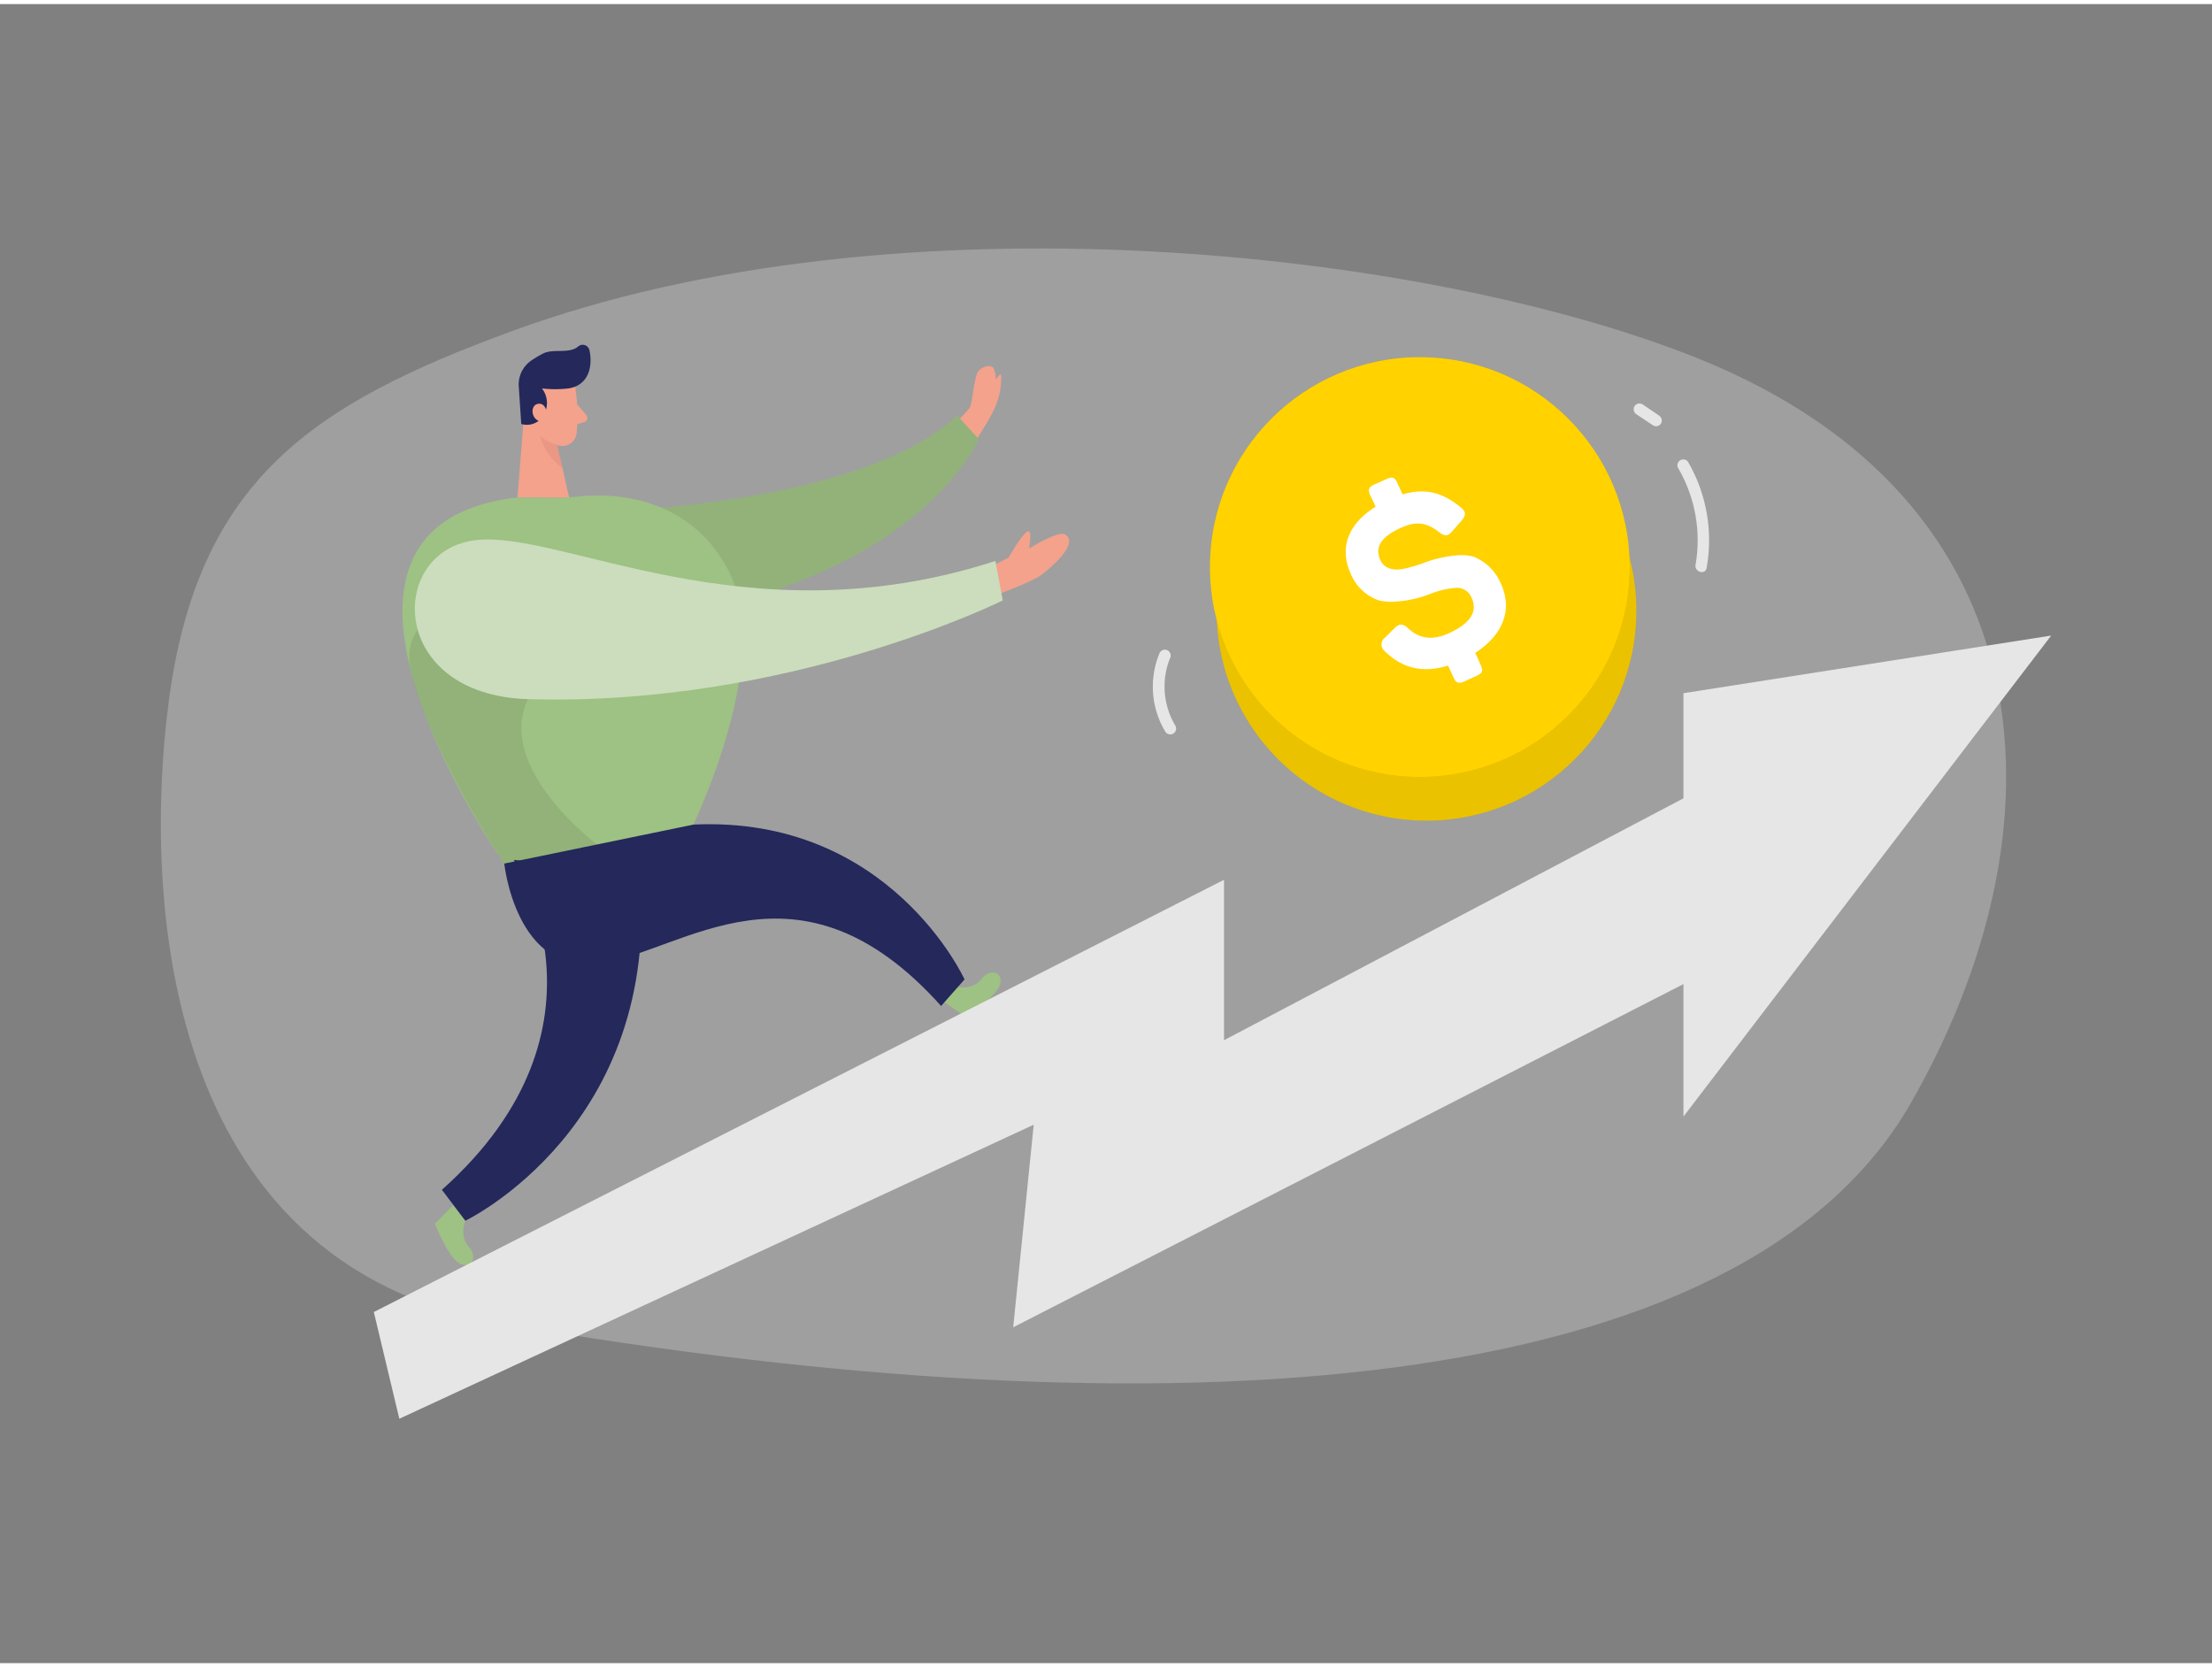 <svg id="Layer_1" data-name="Layer 1" xmlns="http://www.w3.org/2000/svg" viewBox="0 0 400 300" width="406" height="306" class="illustration styles_illustrationTablet__1DWOa"><rect x="0" y="0" width="400" height="300" fill="#808080" stroke="none"/><title>_</title><path d="M92.4,59.2C56.59,72.36,35.72,86,30.48,126.35c-4.41,34-1.83,101.53,60.24,112.24,120.77,20.84,224,13.7,254.75-39.74C374,149.17,371.2,89.84,307,64.05,258.67,44.64,162.32,33.49,92.4,59.2Z" fill="#e6e6e6" opacity="0.3"></path><path d="M180.42,106.76s6.23-2.33,7.72-3.42c1.9-1.38,7.2-5.94,4.41-7.46-1.24-.68-6.47,2.57-6.47,2.57s.74-3.87-.43-3-3.25,4.63-3.25,4.63l-5.13,2.62Z" fill="#f4a28c"></path><path d="M172,76.36A24,24,0,0,0,175.36,73c.49-.93.8-5.5,1.5-6.54s2.47-1.3,2.82-.59a6.59,6.59,0,0,1,.43,2.05s.77-1.35.93-.83a13.42,13.42,0,0,1-1.57,6.8c-1.56,3-4.51,7.28-4.51,7.28Z" fill="#f4a28c"></path><path d="M104.25,92s50.61-.49,68.84-17.61l3.9,4.29s-6.16,14.4-29.23,24.33-37.52,9.58-37.52,9.58Z" fill="#9EC184"></path><path d="M104.25,92s50.61-.49,68.84-17.61l3.9,4.29s-6.16,14.4-29.23,24.33-37.52,9.58-37.52,9.58Z" opacity="0.08"></path><path d="M84.15,220s-1.15,2.78.59,4.66.56,4.18-1.58,3.11-4.53-7.24-4.53-7.24l3.31-3.32Z" fill="#9EC184"></path><path d="M173,177.73s2.94.63,4.48-1.43,4-1.3,3.35,1-6.31,5.76-6.31,5.76l-3.86-2.65Z" fill="#9EC184"></path><path d="M104,69.18a32,32,0,0,1,.25,8.58,2.6,2.6,0,0,1-3,2.11,5.73,5.73,0,0,1-4.81-4l-1.89-4.37a4.63,4.63,0,0,1,1.65-5.1C99,64.13,103.68,66.05,104,69.18Z" fill="#f4a28c"></path><polygon points="94.92 72.34 93.58 89.22 102.93 89.29 100.15 76.98 94.92 72.34" fill="#f4a28c"></polygon><path d="M102.78,69.5a20.72,20.72,0,0,1-4.78,0,4.29,4.29,0,0,1,.37,4.71,3.5,3.5,0,0,1-4.11,1.72l-.44-6.62a5.27,5.27,0,0,1,2.29-4.88,20.23,20.23,0,0,1,2.13-1.26c1.84-.91,4.73.14,6.34-1.28a1.25,1.25,0,0,1,2,.66c.46,2,.35,5.19-2.29,6.5A4.86,4.86,0,0,1,102.78,69.5Z" fill="#24285b"></path><path d="M98.91,74s-.19-2-1.67-1.71-1.22,3.13.83,3.24Z" fill="#f4a28c"></path><path d="M104.41,72.42,106,74.29a.83.83,0,0,1-.42,1.34l-1.94.52Z" fill="#f4a28c"></path><path d="M100.88,79.65a6.1,6.1,0,0,1-3.16-1.56s.38,3.08,4,5.86Z" fill="#ce8172" opacity="0.31"></path><path d="M93.58,89.21l6.36.06a39.93,39.93,0,0,0,4.64-.22c4.94-.55,19.71-.86,27.15,13.38,9,17.27-8.48,50.39-8.48,50.39l-32.06,2.6S48.23,94.43,93.58,89.21Z" fill="#9EC184"></path><path d="M91.19,155.42s2.08,20.2,17.19,18.08,35.94-21.18,61.8,7.67l4.24-4.8s-13.47-29.66-49-28Z" fill="#24285b"></path><path d="M92.91,154.76s20,30.22-13,59.65L84.15,220s35.72-17.05,31.51-62.94Z" fill="#24285b"></path><path d="M98.93,105.75s2.56,7.42-3.45,19.93S108,152,108,152l-16.8,3.46s-13.48-20.15-16.91-35,23.86-14.36,23.86-14.36Z" opacity="0.08"></path><path d="M85.53,97c15.46-2.33,49.09,18.42,94.47,3.7l1.33,7.13S142.7,127.1,95.48,125.68C70.28,124.91,70.06,99.33,85.53,97Z" fill="#9EC184"></path><path d="M85.53,97c15.46-2.33,49.09,18.42,94.47,3.7l1.33,7.13S142.7,127.1,95.48,125.68C70.28,124.91,70.06,99.33,85.53,97Z" fill="#fff" opacity="0.46"></path><circle cx="257.95" cy="109.7" r="37.96" opacity="0.08"></circle><circle cx="257.95" cy="109.7" r="37.96" fill="#ffd200"></circle><g opacity="0.08"><circle cx="256.75" cy="101.8" r="37.96"></circle></g><circle cx="257.95" cy="109.7" r="37.96" opacity="0.08"></circle><circle cx="256.75" cy="101.8" r="37.96" fill="#ffd200"></circle><path d="M250.81,85.85c1-.45,1.43-.24,1.87.73l.95,2.08c4.16-1.23,7.3-.3,10.51,2.34,1,.78,1,1.43.1,2.47l-1.65,1.88c-.76.91-1.33.91-2.35.15-2.15-1.69-4-2.11-6.92-.79-3.61,1.65-4.78,3.47-3.68,5.89.72,1.57,2.61,1.89,4.23,1.5a24.9,24.9,0,0,0,3.27-.93,22.09,22.09,0,0,1,6.15-1.47,8.59,8.59,0,0,1,3.13.21,9,9,0,0,1,5,4.92c2.12,4.63.45,9.19-4.65,12.49l1,2.21c.45,1,.31,1.46-.67,1.9l-2.33,1.07c-1,.44-1.48.26-1.92-.72l-1-2.16c-4.5,1.39-8.33.52-11.48-2.66a1.52,1.52,0,0,1,.08-2.4l1.74-1.72c.88-.86,1.47-.82,2.42,0q3,2.92,7.36.94c3.91-1.78,5.3-3.9,4.15-6.41a2.86,2.86,0,0,0-3-1.8,15.89,15.89,0,0,0-4.57,1.12,20.6,20.6,0,0,1-6.25,1.36,8.65,8.65,0,0,1-3.1-.27,8.52,8.52,0,0,1-4.93-4.73c-2.1-4.59-.61-9,4.5-12.17l-1-2.08c-.45-1-.26-1.47.71-1.91Z" fill="#fff"></path><polygon points="67.6 236.51 221.34 158.35 221.34 187.36 322.71 133.99 324.27 167.05 183.22 239.27 186.93 202.64 72.21 255.81 67.6 236.51" fill="#e6e6e6"></polygon><polygon points="304.42 201.17 304.42 124.61 370.92 114.19 304.42 201.17" fill="#e6e6e6"></polygon><path d="M212.58,130.55a13.78,13.78,0,0,1-.92-12.47,1.06,1.06,0,0,0-.74-1.3,1.08,1.08,0,0,0-1.3.74,15.78,15.78,0,0,0,1.14,14.1A1.06,1.06,0,0,0,212.58,130.55Z" fill="#e6e6e6"></path><path d="M305.25,82.78a1.06,1.06,0,0,0-1.82,1.07,25.9,25.9,0,0,1,3.18,17.54c-.23,1.32,1.8,1.9,2,.56A28.27,28.27,0,0,0,305.25,82.78Z" fill="#e6e6e6"></path><path d="M300.45,75a1.14,1.14,0,0,0-.49-.63l-2.95-2a1.07,1.07,0,0,0-.82-.11,1.12,1.12,0,0,0-.63.48,1.07,1.07,0,0,0-.1.82,1.16,1.16,0,0,0,.48.63l3,2a1.09,1.09,0,0,0,.81.11,1.07,1.07,0,0,0,.63-.49A1,1,0,0,0,300.45,75Z" fill="#e6e6e6"></path></svg>